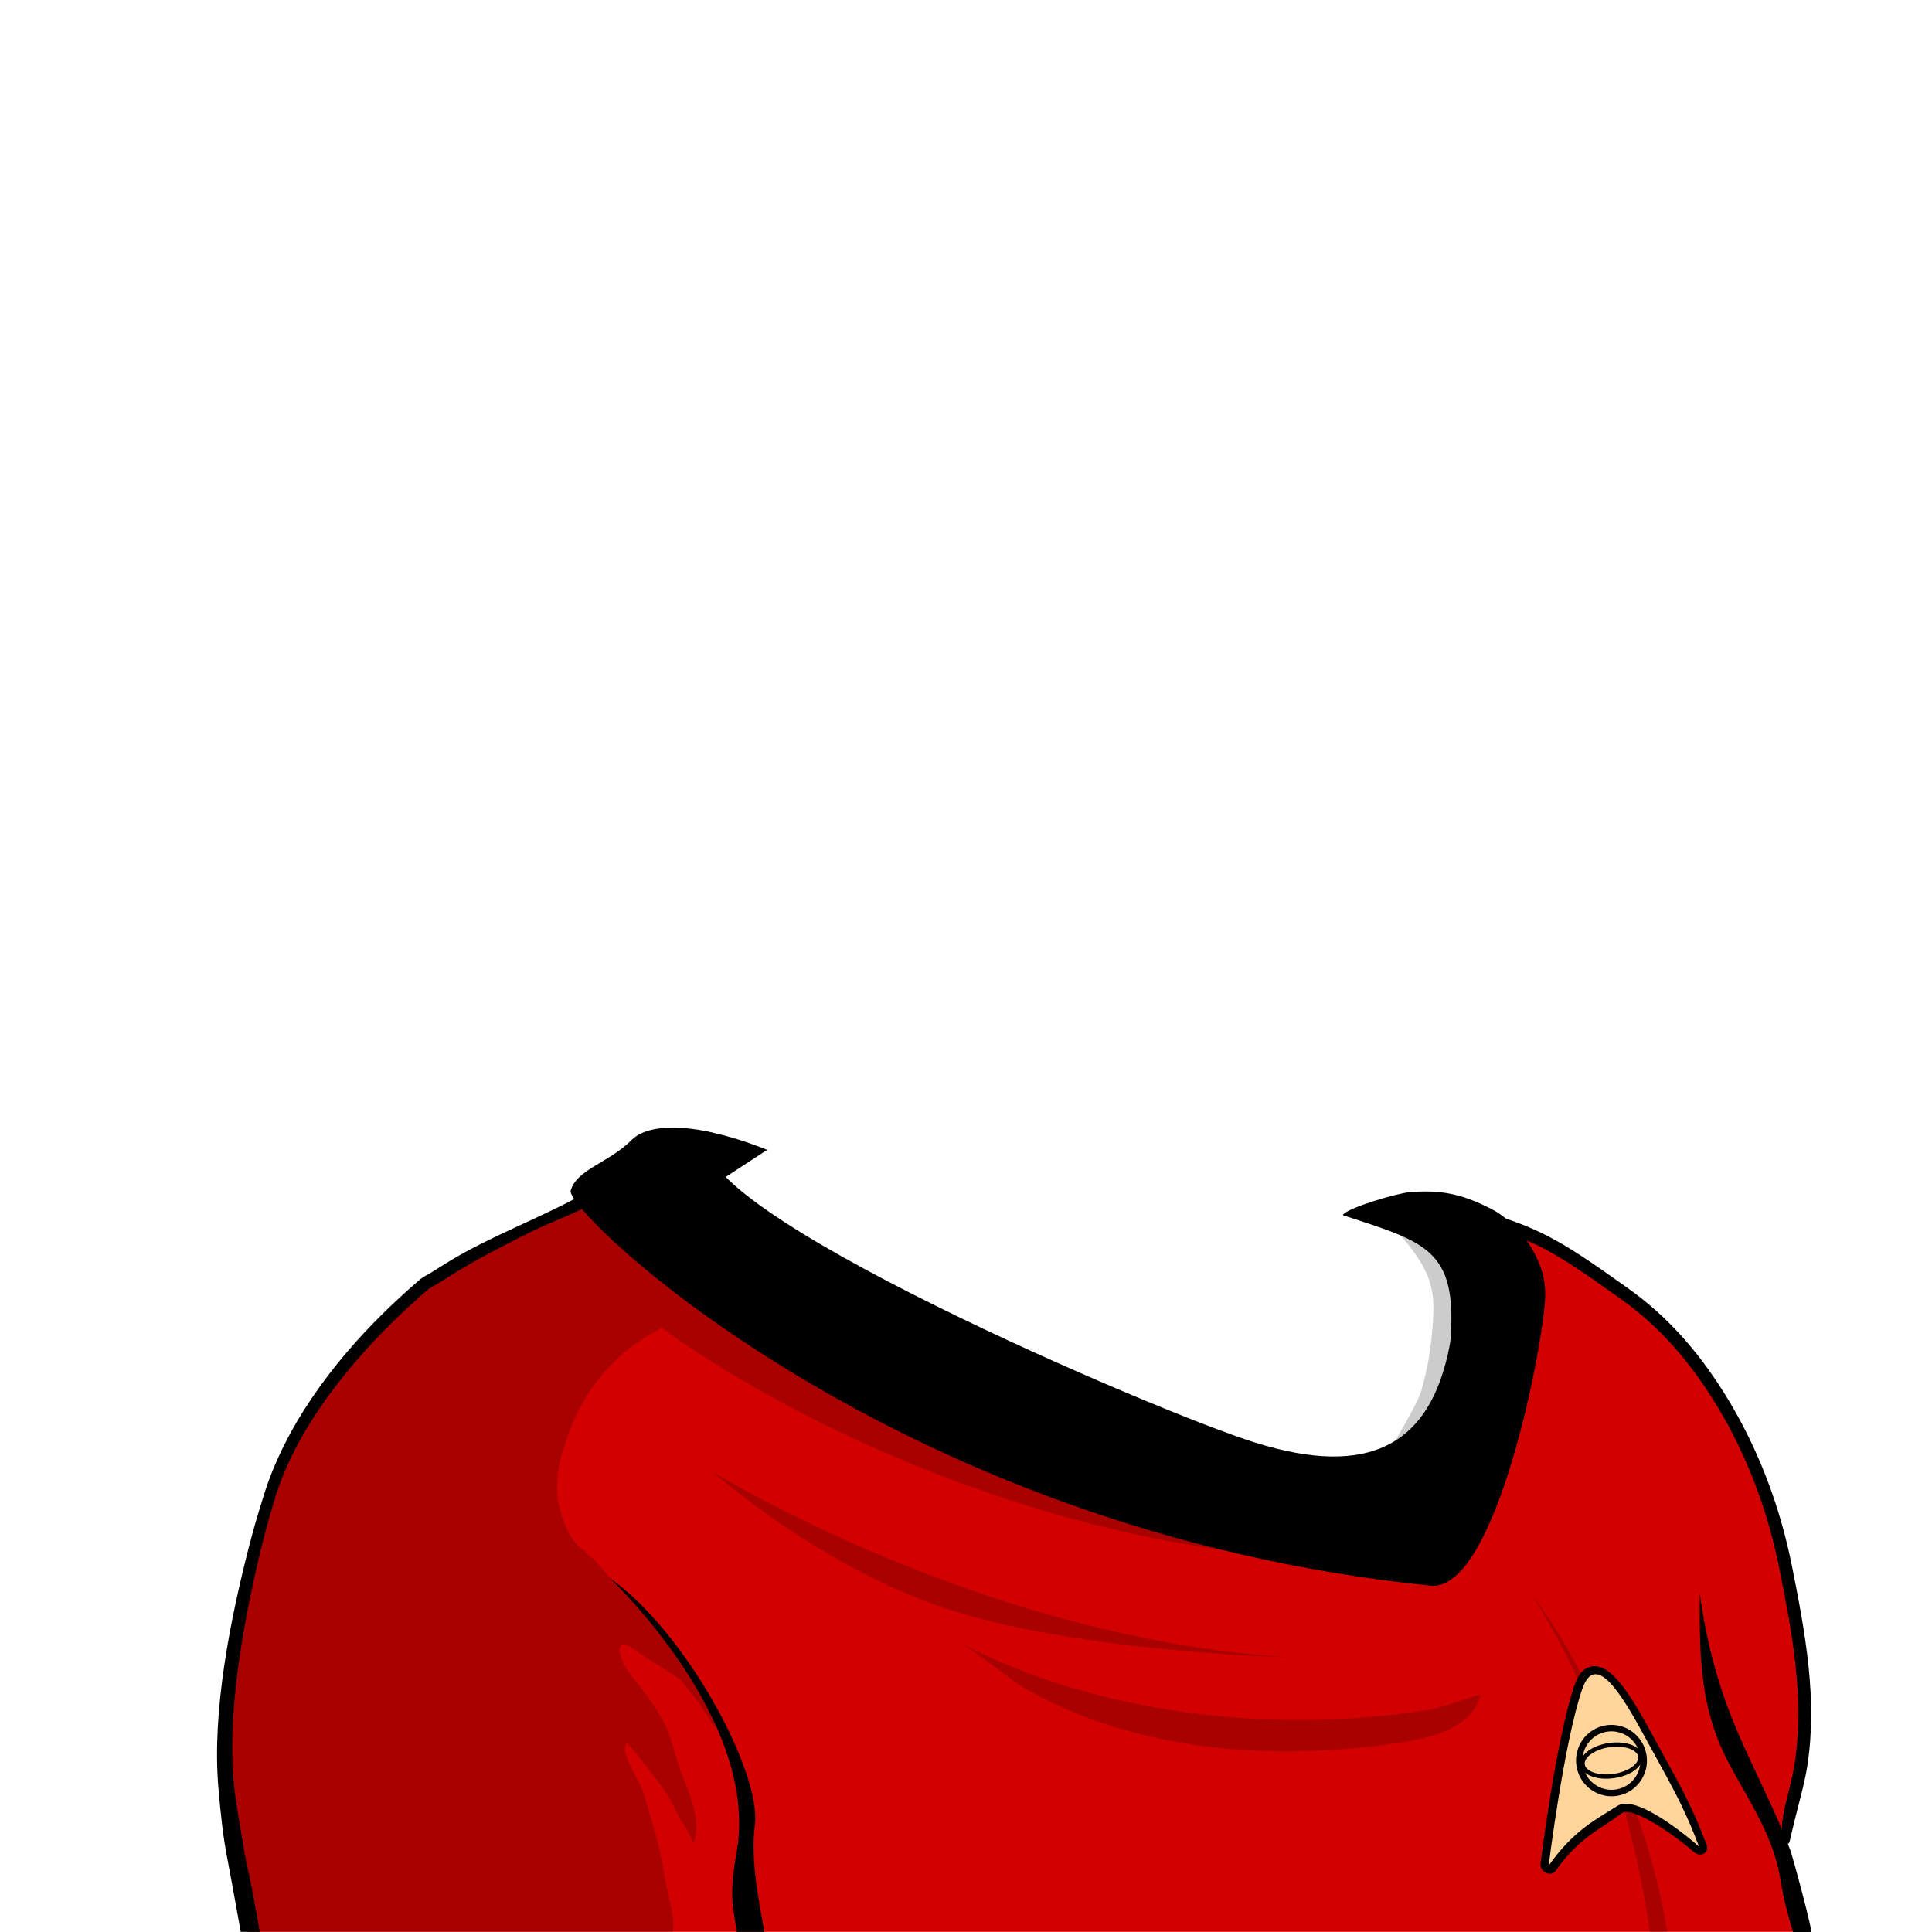 <?xml version="1.0" encoding="UTF-8" standalone="no"?>
<!-- Created with Inkscape (http://www.inkscape.org/) -->

<svg
   version="1.1"
   id="svg18722"
   width="400"
   height="400"
   viewBox="0 0 400 400"
   sodipodi:docname="OriginalSeriesAverageFemale.svg"
   inkscape:version="1.3.2 (091e20e, 2023-11-25)"
   xml:space="preserve"
   xmlns:inkscape="http://www.inkscape.org/namespaces/inkscape"
   xmlns:sodipodi="http://sodipodi.sourceforge.net/DTD/sodipodi-0.dtd"
   xmlns="http://www.w3.org/2000/svg"
   xmlns:svg="http://www.w3.org/2000/svg"><defs
     id="defs18726" /><sodipodi:namedview
     id="namedview18724"
     pagecolor="#ffffff"
     bordercolor="#666666"
     borderopacity="1.0"
     inkscape:showpageshadow="2"
     inkscape:pageopacity="0.0"
     inkscape:pagecheckerboard="0"
     inkscape:deskcolor="#d1d1d1"
     showgrid="false"
     inkscape:zoom="2.39"
     inkscape:cx="199.79079"
     inkscape:cy="200"
     inkscape:window-width="2200"
     inkscape:window-height="1169"
     inkscape:window-x="2089"
     inkscape:window-y="25"
     inkscape:window-maximized="0"
     inkscape:current-layer="layer7"><inkscape:page
       x="0"
       y="0"
       id="page18728"
       width="400"
       height="400"
       margin="0"
       bleed="0" /></sodipodi:namedview><g
     inkscape:groupmode="layer"
     id="layer1"
     inkscape:label="Neck"
     style="display:none"><path
       d="m 283.203,206.169 -69.571,-54.875 -5.489,30.848 -6.207,17.475 c -3.965,4.803 -9.041,15.215 -18.424,23.548 -9.301,8.26 -23.844,13.489 -36.213,21.172 0,0 -14.909,16.74 61.205,48.912 76.113,32.172 84.745,27.987 88.931,20.14 4.184,-7.847 12.844,-41.349 8.92,-49.197 -6.956,-7.114 -22.023,-15.661 -39.111,-19.493 z"
       style="fill:#cd976d;fill-opacity:1;fill-rule:nonzero;stroke:none;stroke-width:1.333"
       id="path19870"
       sodipodi:nodetypes="ccccccccccc" /><path
       d="m 206.127,193.478 c 1.617,-3.929 2.913,-7.985 4.096,-12.064 1.291,-4.452 3.764,-24.061 5.256,-28.48 0,0 -3.833,-3.407 -3.833,-3.405 -1.011,4.996 -3.077,25.175 -4.128,30.153 -1.273,6.027 -3.689,11.929 -6.271,17.54 -2.109,4.584 -5.355,9.036 -8.349,13.077 -3.142,4.24 -6.747,7.938 -10.552,11.607 -9.847,9.496 -22.544,15.42 -35.24,20.512 0.401,0.984 1.52,1.521 2.581,1.551 1.399,0.037 4.179,-1.079 8.355,-2.967 15.955,-7.219 30.292,-18.603 40.228,-33.089 2.852,-4.16 5.62,-9 7.857,-14.435 z"
       style="fill:#000000;fill-opacity:1;fill-rule:nonzero;stroke:none;stroke-width:1.333"
       id="path19890"
       sodipodi:nodetypes="ssccssscccccs" /><path
       style="opacity:0.2;fill:#000000;fill-opacity:1;fill-rule:nonzero;stroke:none;stroke-width:1.333"
       d="m 213.633,151.295 -5.49,30.848 -0.176,0.494 -0.018,0.051 c -0.008,0.045 -0.016,0.08 -0.016,0.08 -0.592,3.267 -1.676,6.141 -3.115,8.736 -10e-4,0.002 -0.003,0.004 -0.004,0.006 l -2.879,8.107 c -2.973,3.602 -6.573,10.359 -12.145,17.027 -0.929,1.112 -1.912,2.221 -2.957,3.312 -0.513,0.536 -1.088,1.05 -1.631,1.576 -0.563,0.545 -1.094,1.103 -1.691,1.633 -0.014,0.012 -0.031,0.023 -0.045,0.035 -1.15,1.019 -2.378,1.993 -3.674,2.93 -9.184,6.64 -21.67,11.485 -32.494,18.207 0,0 -3.004,3.408 0.631,10.084 4.98,5.726 14.499,11.315 17.158,11.797 11.037,2 20.537,-7.647 31.389,-7.719 8.56,-0.057 16.284,7.041 23.461,11.033 1.507,0.837 15.568,9.024 16.307,5.066 0.293,-1.579 -4.003,-5.162 -4.896,-6.111 -3.933,-4.175 -8.28,-8.159 -11.734,-12.746 -2.711,-3.601 -4.668,-8.113 -3.879,-12.551 0.693,-3.899 3.438,-7.19 6.709,-9.422 8.351,-5.697 18.133,-6.576 27.859,-4.957 2.648,0.44 19.542,5.111 21.115,1.842 0,-0.001 4.459,-9.266 4.459,-9.266 l 7.324,-15.219 z"
       id="path19920" /><path
       d="m 285.866,207.638 c -0.011,-0.004 -0.125,0.151 -0.133,0.161 -3.985,5.219 -6.399,12.183 -9.179,18.081 -1.245,2.641 -2.552,5.261 -3.775,7.915 -1.973,4.285 -5.531,8.924 -4.212,13.912 0.204,0.773 1.896,8.104 1.395,7.94 -4.604,-1.516 -4.921,-10.645 -4.359,-14.457 0.132,-0.899 14.503,-36.109 14.503,-36.109 0,0 5.759,2.556 5.76,2.557"
       style="fill:#000000;fill-opacity:1;fill-rule:nonzero;stroke:none;stroke-width:1.333"
       id="path19894" /></g><g
     inkscape:groupmode="layer"
     id="g4"
     inkscape:label="Caitian Neck"
     sodipodi:insensitive="true"
     style="display:none"><path
       d="m 283.203,206.169 -69.571,-54.875 -5.489,30.848 -6.207,17.475 c -3.965,4.803 -9.041,15.215 -18.424,23.548 -9.301,8.26 -23.844,13.489 -36.213,21.172 0,0 -14.909,16.74 61.205,48.912 76.113,32.172 84.745,27.987 88.931,20.14 4.184,-7.847 12.844,-41.349 8.92,-49.197 -6.956,-7.114 -22.023,-15.661 -39.111,-19.493 z"
       style="display:inline;fill:#cd976d;fill-opacity:1;fill-rule:nonzero;stroke:none;stroke-width:1.333"
       id="path4"
       sodipodi:nodetypes="ccccccccccc" /><path
       id="path5"
       style="display:inline;opacity:1;fill:#000000;fill-opacity:1;fill-rule:nonzero;stroke:none;stroke-width:1.333"
       d="m 211.645,149.529 c -0.815,4.031 -2.31,17.836 -3.412,25.676 -0.989,5.04 -2.473,10.932 -4.404,13.85 0,0 1.008,-0.799 1.684,-1.527 -0.158,0.527 -0.315,1.054 -0.482,1.578 -1.375,3.175 -4.044,9.129 -5.432,10.809 0.209,-0.253 0.886,-0.411 1.191,-0.561 -0.355,0.523 -0.616,1.004 -0.746,1.551 -1.922,3.198 -4.267,6.012 -6.555,9.1 -3.142,4.24 -7.337,8.233 -11.143,11.902 -9.847,9.496 -22.544,15.42 -35.24,20.512 0.401,0.984 1.521,1.521 2.582,1.551 1.399,0.037 4.178,-1.079 8.354,-2.967 15.955,-7.219 30.293,-18.603 40.229,-33.09 2.852,-4.16 4.732,-8.555 6.969,-13.99 0.335,-0.815 0.831,-2.254 1.383,-3.932 0.507,-0.476 0.667,-0.181 1.52,-2.93 1.107,-3.569 1.761,-5.104 2.16,-6.383 0.4,-1.277 0.773,-2.352 1.23,-5.361 0.559,-3.673 1.809,-9.652 1.809,-9.652 0.313,-2.443 0.77,-8.678 2.138,-12.73 0,0 -3.834,-3.406 -3.834,-3.404 z m 68.461,55.553 c -0.843,2.063 -1.681,4.127 -2.521,6.191 -1.804,4.433 -3.606,8.867 -5.4,13.305 -0.416,1.032 -0.698,2.109 -0.988,3.18 -0.152,0.557 -0.282,1.136 -0.486,1.678 -0.156,0.419 -0.188,0.913 -0.387,1.314 -0.101,-0.216 -0.282,-0.42 -0.389,-0.639 -0.185,0.319 -0.288,0.718 -0.43,1.061 -0.233,0.564 -0.516,1.091 -0.758,1.648 -0.247,0.567 -0.553,1.129 -0.754,1.713 -0.253,0.731 -0.541,1.502 -0.654,2.271 -0.069,0.471 -0.072,0.951 -0.105,1.424 -0.011,0.167 -0.252,1.344 -0.184,1.408 -0.16,-0.153 -0.253,-0.495 -0.494,-0.525 -0.329,0.555 -0.504,1.46 -0.588,2.092 -0.121,-0.119 -0.205,-0.282 -0.398,-0.268 -0.151,0.492 -0.136,1.09 -0.234,1.615 -0.079,0.416 -0.106,0.801 -0.111,1.229 -0.008,0.804 -0.18,1.657 -0.066,2.461 0.063,0.445 0.368,0.735 0.379,1.207 -0.185,0.091 -0.383,-0.062 -0.58,-0.072 0.076,0.507 0.348,0.97 0.568,1.426 0.215,0.444 0.27,0.875 0.363,1.359 0.169,0.879 0.394,1.758 0.758,2.576 0.285,0.644 0.668,1.292 1.244,1.719 0.256,0.189 0.545,0.328 0.857,0.395 0.099,0.021 0.98,0.006 0.973,-0.006 -0.659,-1.145 -1.392,-2.25 -1.533,-3.615 0.483,-0.091 0.977,-0.196 1.428,-0.408 -0.944,0.472 -2.096,-4.174 -2.223,-4.627 0.451,0.115 1.089,0.131 1.209,-0.318 0.047,-0.173 -0.015,-0.355 -0.068,-0.525 -0.377,-1.208 -0.419,-2.519 -0.117,-3.748 0.443,0.248 0.954,0.372 1.461,0.357 -0.2,-1.845 0.032,-3.737 0.678,-5.479 0.369,0.192 0.741,0.384 1.111,0.574 0.709,-2.661 1.542,-5.235 2.814,-7.689 0.18,0.308 0.359,0.615 0.539,0.922 0.784,-1.392 0.864,-2.978 1.537,-4.406 2.78,-5.899 5.192,-12.863 9.178,-18.082 0.008,-0.011 0.122,-0.164 0.133,-0.16 -0.001,-0.001 -5.76,-2.557 -5.76,-2.557 z"
       sodipodi:nodetypes="ccccccccscccccscccccccccccccccccscccccccccccsccccccccscccccccccc" /><path
       id="path6"
       style="display:inline;opacity:0.2;fill:#000000;fill-opacity:1;fill-rule:nonzero;stroke:none;stroke-width:1.333"
       d="m 213.633,151.295 -5.49,30.848 -0.176,0.494 -0.018,0.051 c -0.008,0.045 -0.016,0.08 -0.016,0.08 -0.592,3.267 -1.676,6.141 -3.115,8.736 -10e-4,0.002 -0.003,0.004 -0.004,0.006 l -2.879,8.107 c -2.973,3.602 -6.573,10.359 -12.145,17.027 -0.929,1.112 -1.912,2.221 -2.957,3.312 -0.513,0.536 -1.088,1.05 -1.631,1.576 -0.563,0.545 -1.094,1.103 -1.691,1.633 -0.014,0.012 -0.031,0.023 -0.045,0.035 -1.15,1.019 -2.378,1.993 -3.674,2.93 -9.184,6.64 -21.67,11.485 -32.494,18.207 0,0 -3.004,3.408 0.631,10.084 4.98,5.726 14.499,11.315 17.158,11.797 11.037,2 20.537,-7.647 31.389,-7.719 8.56,-0.057 16.284,7.041 23.461,11.033 1.507,0.837 15.568,9.024 16.307,5.066 0.293,-1.579 -4.003,-5.162 -4.896,-6.111 -3.933,-4.175 -8.28,-8.159 -11.734,-12.746 -2.711,-3.601 -4.668,-8.113 -3.879,-12.551 0.693,-3.899 3.438,-7.19 6.709,-9.422 8.351,-5.697 18.133,-6.576 27.859,-4.957 2.648,0.44 19.542,5.111 21.115,1.842 0,-0.001 4.459,-9.266 4.459,-9.266 l 7.324,-15.219 z m 53.586,98.479 c 3.801,0.733 7.832,0.962 13.572,2.904 5.595,1.893 8.482,3.223 12.512,7.404 3.279,3.714 0.743,7.504 -0.35,11.459 -0.293,2.161 1.43,4.261 0.947,6.369 -0.452,1.965 -3.195,3.668 -4.652,4.887 -1.188,0.991 -4.064,2.741 -1.4,3.473 1.172,0.323 2.848,-0.535 3.887,-0.174 0.449,0.157 1.309,1.219 1.688,1.617 1.215,1.279 1.27,5.123 2.678,5.834 2.56,1.295 5.515,-4.099 6.244,-5.721 1.755,-3.904 3.369,-7.891 4.387,-12.059 0.196,-0.802 0.363,-1.614 0.51,-2.43 0.246,-4.011 0.035,-7.302 -0.887,-9.146 -6.956,-7.114 -22.021,-15.66 -39.109,-19.492 0.284,2.605 0.031,3.958 -0.025,5.074 z"
       sodipodi:nodetypes="cccccsccscsscsccccccccccccccccscccccccccscccc" /></g><g
     inkscape:groupmode="layer"
     id="g3"
     inkscape:label="Caitian Neck straightened"
     style="display:none"><path
       d="m 272.626,199.586 -77.633,-50.881 c 0,0 -0.754,21.943 -0.83,32.919 -0.046,6.639 0.228,19.916 0.228,19.916 -0.859,7.613 -1.497,13.292 -10.88,21.625 -9.301,8.26 -23.844,13.489 -36.213,21.172 0,0 -14.909,16.74 61.205,48.912 76.113,32.172 84.745,27.987 88.931,20.14 4.184,-7.847 12.844,-41.349 8.92,-49.197 -6.956,-7.114 -22.023,-15.661 -39.111,-19.493 z"
       style="display:inline;fill:#cd976d;fill-opacity:1;fill-rule:nonzero;stroke:none;stroke-width:1.333"
       id="path1"
       sodipodi:nodetypes="ccscccccccc" /><path
       id="path2"
       style="display:inline;opacity:1;fill:#000000;fill-opacity:1;fill-rule:nonzero;stroke:none;stroke-width:1.333"
       d="m 192.709,147.088 c 0.735,20.973 1.907,31.46 -0.716,40.043 0,0 0.564,-0.725 1.24,-1.453 -0.068,5.014 -0.162,11.779 -1.224,13.61 0.209,-0.253 0.781,-0.673 1.087,-0.822 0.094,4.903 0.162,6.165 -1.531,10.355 -1.978,4.892 -5.414,9.416 -9.219,13.086 -9.847,9.496 -22.544,15.42 -35.24,20.512 0.401,0.984 1.521,1.521 2.582,1.551 1.399,0.037 4.178,-1.079 8.354,-2.967 15.955,-7.219 28.202,-15.126 35.939,-31.019 2.492,-5.119 1.786,-15.936 1.473,-21.546 0.101,0.164 0.406,0.342 0.63,0.522 0.62,-13.947 0.064,-20.595 0.461,-38.466 0,0 -3.834,-3.406 -3.834,-3.404 z m 73.22,82.982 c -0.101,-0.216 -0.282,-0.42 -0.389,-0.639 -0.11,3.641 -0.94,9.799 -0.897,9.839 -0.16,-0.153 -0.253,-0.495 -0.494,-0.525 0.161,0.6 0.483,1.532 0.399,2.164 -0.121,-0.119 -0.205,-0.282 -0.398,-0.268 0.202,0.544 0.238,1.218 0.308,1.831 0.054,0.468 0.22,0.938 0.287,1.431 0.109,0.797 0.298,1.533 0.411,2.337 0.063,0.445 0.113,0.689 0.248,1.22 -0.12,-0.02 -0.259,-0.055 -0.436,-0.177 0.076,0.507 0.335,1.061 0.555,1.517 0.215,0.444 0.27,0.875 0.363,1.359 0.169,0.879 0.394,1.758 0.758,2.576 0.285,0.644 0.668,1.292 1.244,1.719 0.256,0.189 0.545,0.328 0.857,0.395 0.099,0.021 0.98,0.006 0.973,-0.006 -0.659,-1.145 -1.392,-2.25 -1.533,-3.615 0.483,-0.091 0.977,-0.196 1.428,-0.408 -0.944,0.472 -2.096,-4.174 -2.223,-4.627 0.451,0.115 1.089,0.131 1.209,-0.318 0.047,-0.173 -0.015,-0.355 -0.068,-0.525 -0.377,-1.208 -0.419,-2.519 -0.117,-3.748 0.443,0.248 0.954,0.372 1.461,0.357 -0.2,-1.845 -1.209,-3.937 -1.728,-5.845 0.369,0.192 0.741,0.384 1.111,0.574 0.173,-3.309 0.572,-5.068 0.827,-8.003 0.18,0.308 0.359,0.615 0.539,0.922 0.172,-0.305 3.548,-23.607 4.504,-28.646 l -4.549,-2.63 c -0.495,3.9 -3.825,29.283 -4.65,31.74 z"
       sodipodi:nodetypes="cccccsccccsccccccccccssccccsccccccccsccccccccc" /><path
       id="path3"
       style="display:inline;opacity:0.2;fill:#000000;fill-opacity:1;fill-rule:nonzero;stroke:none;stroke-width:1.333"
       d="m 194.994,148.706 c -0.321,12.519 -0.042,20.537 -0.392,28.23 -0.351,7.693 -0.598,9.699 -0.73,17.378 -0.034,2.01 0.772,4.014 0.15,9.741 -0.622,5.716 -2.653,9.027 -4.97,12.22 -2.405,3.313 -4.788,6.223 -5.54,6.891 -0.014,0.012 -0.031,0.023 -0.045,0.035 -9.299,8.234 -23.471,13.252 -36.168,21.137 0,0 -3.004,3.408 0.631,10.084 4.98,5.726 14.499,11.315 17.158,11.797 11.037,2 20.537,-7.647 31.389,-7.719 8.56,-0.057 16.284,7.041 23.461,11.033 1.507,0.837 15.568,9.024 16.307,5.066 0.293,-1.579 -4.003,-5.162 -4.896,-6.111 -3.933,-4.175 -8.28,-8.159 -11.734,-12.746 -2.711,-3.601 -4.668,-8.113 -3.879,-12.551 0.693,-3.899 3.438,-7.19 6.709,-9.422 8.351,-5.697 18.133,-6.576 27.859,-4.957 2.648,0.44 15.77,4.445 17.343,1.176 2.374,-5.425 1.494,-21.87 5.422,-30.032 z m 72.225,101.067 c 3.801,0.733 7.832,0.962 13.572,2.904 5.595,1.893 8.482,3.223 12.512,7.404 3.279,3.714 0.743,7.504 -0.35,11.459 -0.293,2.161 1.43,4.261 0.947,6.369 -0.452,1.965 -3.195,3.668 -4.652,4.887 -1.188,0.991 -4.064,2.741 -1.4,3.473 1.172,0.323 2.848,-0.535 3.887,-0.174 0.449,0.157 1.309,1.219 1.688,1.617 1.215,1.279 1.27,5.123 2.678,5.834 2.56,1.295 5.515,-4.099 6.244,-5.721 1.755,-3.904 3.369,-7.891 4.387,-12.059 0.196,-0.802 0.363,-1.614 0.51,-2.43 0.246,-4.011 0.035,-7.302 -0.887,-9.146 -6.956,-7.114 -22.021,-15.66 -39.109,-19.492 0.284,2.605 0.031,3.958 -0.025,5.074 z"
       sodipodi:nodetypes="ccssssccccccccccccccccscccccccccsccccc" /></g><g
     id="g18730"
     inkscape:groupmode="layer"
     inkscape:label="Page 1"
     style="display:inline"><path
       d="m 51.22,399.967 c 0.157,-3.777 -0.619,-8.853 -1.349,-12.359 -0.169,-0.815 -0.337,-1.619 -0.491,-2.415 -0.339,-1.756 -0.733,-3.455 -1.117,-5.097 -0.74,-3.175 -1.497,-6.428 -1.811,-9.993 -1.091,-12.448 0.939,-28.527 6.203,-49.152 0.892,-3.495 1.879,-6.932 2.932,-10.217 4.099,-13.757 13.952,-27.109 24.605,-37.627 2.391,-2.36 4.979,-4.739 7.689,-7.069 0.351,-0.301 0.825,-0.565 1.329,-0.844 0.303,-0.167 0.6,-0.332 0.879,-0.505 0.832,-0.519 1.663,-1.04 2.492,-1.564 5.359,-3.384 11.028,-6.247 16.512,-9.015 4.347,-2.193 8.841,-4.461 13.196,-6.996 5.441,-3.167 8.673,-4.957 11.84,-4.957 2.645,0 5.489,1.151 10.492,4.249 3.553,2.2 6.947,4.797 10.231,7.309 3.017,2.308 6.137,4.696 9.413,6.805 1.256,0.808 2.611,1.793 4.045,2.836 2.161,1.573 4.387,3.192 6.544,4.403 2.053,1.152 4.127,1.687 6.131,2.205 1.312,0.337 2.667,0.688 3.947,1.207 3.031,1.232 5.999,2.853 8.868,4.423 3.617,1.976 7.333,4.008 11.361,5.401 2.737,0.948 5.621,1.819 8.675,2.74 7.205,2.176 14.612,4.411 20.352,7.756 3.295,1.921 6.611,2.973 9.817,3.989 3.415,1.084 6.641,2.107 9.74,4.103 4.212,2.713 12.504,7.267 20.7,7.267 1.785,0 3.497,-0.217 5.089,-0.647 0.859,-0.231 1.752,-0.455 2.663,-0.681 5.621,-1.407 11.995,-2.999 15.731,-7.697 6.973,-8.768 6.405,-19.82 5.855,-30.509 -0.284,-5.508 -0.552,-10.731 0.199,-15.461 h 0.045 c 5.781,0 11.536,3.093 16.613,5.824 4.595,2.471 9.023,5.608 13.305,8.641 l 2.101,1.485 c 8.115,5.711 14.96,13.373 20.928,23.431 4.667,7.863 8.3,16.504 10.799,25.683 0.688,2.524 1.304,5.145 1.831,7.789 2.491,12.507 5.315,26.681 3.124,40.732 -0.375,2.404 -0.975,4.755 -1.733,7.732 -0.505,1.976 -1.067,4.173 -1.695,6.881 -0.261,0.036 -0.511,0.14 -0.717,0.304 -0.508,0.424 -0.681,1.085 -0.461,1.668 0.092,0.247 0.195,0.501 0.307,0.757 0.621,1.42 1.264,3.008 1.753,4.972 0.333,1.332 0.732,2.687 1.135,4.051 0.655,2.221 1.325,5.967 1.695,8.163 z"
       style="fill:#d30000;fill-opacity:1;fill-rule:nonzero;stroke:none;stroke-width:1.333"
       id="path19818" /><path
       d="m 320.073,258.735 c 4.527,2.435 8.925,5.551 13.179,8.563 l 2.107,1.489 c 7.971,5.609 14.704,13.152 20.584,23.059 4.611,7.771 8.201,16.312 10.673,25.388 0.681,2.499 1.291,5.092 1.812,7.707 2.471,12.409 5.272,26.476 3.115,40.313 -0.365,2.344 -0.929,4.557 -1.712,7.619 -1.451,5.683 -1.391,10.324 0.579,15.979 1.019,2.925 0.796,5.861 1.183,8.823 0.336,2.567 -0.081,2.293 3.093,2.293 -0.389,-4.139 -2.055,-8.463 -3.08,-12.569 -0.473,-1.899 -1.087,-3.495 -1.835,-5.207 -0.1,-0.229 -0.192,-0.457 -0.277,-0.685 0.497,0.311 0.907,0.313 1.029,-0.224 1.727,-7.572 3,-11.415 3.655,-15.617 2.157,-13.843 -0.432,-27.677 -3.133,-41.245 -0.529,-2.653 -1.145,-5.285 -1.855,-7.887 -2.512,-9.221 -6.192,-18.024 -10.953,-26.047 -5.733,-9.659 -12.564,-17.703 -21.343,-23.88 -5.095,-3.585 -10.141,-7.307 -15.557,-10.219 -5.795,-3.116 -14.228,-6.284 -20.81,-5.807 -2.845,14.349 6.654,33.257 -3.745,46.331 -4.008,5.039 -11.645,6.264 -17.628,7.876 -8.212,2.212 -17.945,-2.143 -24.613,-6.437 -6.275,-4.041 -13.04,-4.293 -19.615,-8.125 -8.352,-4.869 -20.056,-7.42 -29.284,-10.615 -7.139,-2.473 -13.264,-6.996 -20.157,-9.797 -3.3,-1.34 -6.695,-1.528 -9.912,-3.333 -3.496,-1.961 -7.315,-5.133 -10.512,-7.193 -6.784,-4.367 -12.783,-9.865 -19.667,-14.128 -10.713,-6.633 -12.617,-4.897 -23.153,1.236 -9.796,5.701 -20.769,9.381 -30.443,15.491 -0.827,0.521 -1.655,1.041 -2.484,1.559 -0.767,0.48 -1.687,0.879 -2.389,1.483 -2.66,2.287 -5.255,4.661 -7.763,7.137 -10.033,9.907 -20.287,23.212 -24.728,38.124 -1.072,3.343 -2.063,6.795 -2.96,10.312 -3.749,14.689 -7.645,33.769 -6.248,49.727 0.487,5.557 0.892,9.663 1.883,14.809 0.889,4.616 2.731,14.932 2.731,14.932 h 3.931 c 0,0 -1.439,-8.523 -2.145,-11.585 -0.204,-0.885 -0.409,-1.775 -0.597,-2.675 -0.373,-1.792 -2.179,-12.241 -2.536,-15.704 -1.271,-12.288 0.493,-28.212 5.393,-48.683 0.831,-3.467 1.756,-6.879 2.751,-10.14 3.843,-13.623 13.867,-26.82 24.4,-37.219 2.373,-2.344 4.94,-4.704 7.628,-7.015 0.259,-0.221 0.683,-0.456 1.132,-0.704 0.319,-0.176 0.635,-0.352 0.931,-0.537 0.833,-0.52 1.665,-1.043 2.496,-1.567 5.309,-3.353 10.955,-6.203 16.412,-8.957 4.367,-2.204 9.569,-3.935 13.948,-6.484 7.749,-4.511 10.648,-6.604 19.257,-1.788 6.884,3.849 12.468,9.545 18.583,14.432 9.741,7.785 24.58,8.169 35.533,15.411 3.105,2.052 5.305,4.876 8.923,6.035 4.033,1.291 8.309,1.04 12.173,2.485 9.635,3.605 20.005,6.996 29.804,10.449 3.367,1.185 8.304,2.068 11.155,4.041 3.096,2.144 4.253,5.273 8.125,7.112 5.773,2.743 16.633,3.699 21.915,0.483 3.46,-2.105 5.493,-6.025 8.385,-8.772 2.737,-2.599 5.804,-3.248 7.349,-6.905 1.144,-2.703 0.373,-6.28 0.751,-9.208 0.525,-4.08 2.039,-7.963 2.891,-11.975 1.097,-5.168 -1.485,-9.993 -0.449,-14.835 4.801,-0.243 7.843,0.784 12.097,3.072"
       style="fill:#000000;fill-opacity:1;fill-rule:nonzero;stroke:none;stroke-width:1.333"
       id="path19898"
       sodipodi:nodetypes="ccccccscccccccccccccccccscccccccccccccscccccccccccccccccccccccccccccc" /><path
       d="m 351.925,336.736 c 0.135,9.947 1.025,19.009 6.075,28.447 4.219,7.887 9.261,15.096 10.647,24.139 0.563,3.657 1.565,7.375 2.651,10.908 1.233,0.013 2.467,0.028 3.7,0.043 0.46,0.005 -3.808,-15.828 -4.353,-17.26 -3.184,-8.371 -7.583,-16.621 -11.137,-24.992 -3.843,-9.052 -6.287,-18.467 -7.595,-28.212 -0.008,2.365 -0.017,4.669 0.013,6.928"
       style="fill:#000000;fill-opacity:1;fill-rule:nonzero;stroke:none;stroke-width:1.333"
       id="path19902" /><path
       d="m 147.472,234.485 c 0,0 -12.032,-3.139 -16.74,1.569 -4.708,4.708 -11.417,6.088 -12.576,10.473 -1.159,4.387 67.155,70.611 178.057,81.771 13.623,1.371 23.569,-50.755 23.715,-60.16 0.125,-8.121 -6.168,-15.189 -10.835,-17.661 -7.045,-3.732 -11.568,-4.045 -17.083,-3.669 -2.62,0.179 -13.248,3.308 -14.008,4.772 17.131,5.627 23.807,6.967 22.285,26.07 -0.137,0.9 -0.308,1.795 -0.511,2.681 -0.229,1 -0.488,1.993 -0.775,2.979 -4.708,16.216 -16.74,23.017 -41.327,14.647 -24.587,-8.369 -122.759,-50.917 -110.204,-63.472"
       style="fill:#000000;fill-opacity:1;fill-rule:nonzero;stroke:none;stroke-width:1.333"
       id="path19906"
       sodipodi:nodetypes="cscccsscccccc" /><path
       d="m 147.472,234.485 c 5.88,1.276 11.361,3.588 11.361,3.588 l -11.335,7.392 -6.407,-5.256 c 0,0 0.44,-7.013 6.38,-5.724"
       style="fill:#000000;fill-opacity:1;fill-rule:nonzero;stroke:none;stroke-width:1.333"
       id="path19910" /><path
       id="path19968"
       style="opacity:0.2;fill:#000000;fill-opacity:1;fill-rule:nonzero;stroke:none;stroke-width:1.333"
       d="m 198.236,339.863 c 0.067,0.036 0.133,0.072 0.201,0.107 28.788,15.065 64.884,19.068 96.816,14.129 3.927,-0.607 7.403,-2.328 11.236,-3.248 -1.54,7.268 -11.432,9.197 -17.372,10.057 -25.223,3.651 -52.589,1.889 -75.348,-10.46 -5.513,-2.992 -10.136,-7.656 -15.533,-10.585 M 147.483,304.698 c 0,0 56.431,34.884 120.297,38.484 0,0 -42.115,-1.011 -69.524,-9.373 C 170.849,325.446 147.483,304.698 147.483,304.698 m 197.693,95.269 c -3.26,-20.373 -11.523,-38.48 -18.106,-51.385 9.436,20.861 13.48,43.684 14.507,51.385 z m -18.106,-51.438 c -2.823,-6.24 -6.304,-12.662 -9.757,-18.138 0,0 4.97,6.221 10.489,17.04 m -181.618,3.099 c -2.381,-4.265 -6.005,-8.005 -9.127,-11.744 -2.523,-3.023 -5.085,-6.012 -7.685,-8.968 -1.981,-2.253 -3.983,-4 -5.765,-6.307 -0.735,-0.948 -2.311,-1.685 -2.801,-2.689 -2.7,-1.368 -4.421,-6.183 -5.024,-8.869 -0.855,-3.812 -0.416,-7.789 0.708,-11.496 2.336,-7.7 5.676,-13.955 11.541,-19.363 2.939,-2.708 5.421,-4.224 8.949,-6.172 17.989,13.241 67.612,42.032 128.543,47.448 -3.196,-0.284 -7.64,-3.517 -10.503,-4.836 -18.803,-8.656 -37.963,-16.021 -55.588,-27.029 -9.6,-5.996 -18.812,-12.588 -27.825,-19.427 -8.203,-6.223 -17.76,-12.291 -24.889,-19.667 -4.104,-4.247 -5.495,-9.257 -12.591,-9.255 -3.167,0 -6.399,1.792 -11.837,4.957 -4.355,2.535 -8.849,4.804 -13.196,6.997 -5.484,2.767 -11.155,5.629 -16.513,9.013 -0.829,0.524 -1.659,1.045 -2.491,1.564 -0.279,0.175 -0.576,0.34 -0.88,0.507 -0.503,0.279 -0.977,0.541 -1.329,0.843 -2.711,2.331 -5.297,4.709 -7.689,7.071 -10.653,10.516 -20.507,23.868 -24.604,37.625 -1.053,3.285 -2.04,6.723 -2.933,10.217 -5.264,20.625 -7.292,36.704 -6.201,49.152 0.312,3.565 1.071,6.819 1.811,9.993 0.383,1.643 0.779,3.341 1.117,5.097 0.152,0.796 0.32,1.6 0.491,2.417 0.68,3.268 1.391,7.888 1.357,11.561 0.016,0.192 0.029,0.383 0.045,0.576 0.005,0.075 0.02,0.145 0.028,0.219 h 87.997 c 0.44,-3.905 -1.151,-7.655 -1.757,-11.755 -0.861,-5.828 -2.569,-11.128 -4.249,-16.76 -0.552,-1.852 -1.668,-3.593 -2.549,-5.452 -0.636,-1.344 -2.015,-3.607 -1.015,-5.076 0.26,-0.383 6.639,8.119 7.299,8.981 1.808,2.36 2.749,5.099 4.359,7.573 0.841,1.293 1.58,2.704 2.192,4.175 1.727,-4.401 -0.705,-9.996 -2.291,-13.992 -1.44,-3.629 -2.061,-7.569 -3.856,-11.061 -2.005,-3.899 -5.013,-7.428 -7.637,-10.925 -0.621,-0.829 -2.163,-4.187 -1.125,-5.116 0.819,-0.733 4.479,2.319 5.301,2.776 1.985,1.105 3.944,2.512 5.893,3.733 1.468,0.92 2.376,2.375 3.341,3.58 0.904,1.128 1.847,2.401 2.725,3.771 0.609,0.949 1.652,2.927 2.421,3.343 -0.219,-0.117 -0.525,-3.232 -0.663,-3.691 -0.368,-1.228 -0.879,-2.421 -1.504,-3.541"
       sodipodi:nodetypes="ccccccccccccccccccccccccccccccccccccccccccccccccccccccccccccsccccccc" /><path
       d="m 156.279,377.995 c 1.488,-10.985 -14.331,-40.28 -30.025,-51.265 0,0 31.067,29.161 26.272,56.613 -1.607,9.196 -0.843,10.887 0.011,16.624 h 5.701 c -0.837,-5.283 -2.961,-14.573 -1.959,-21.972"
       style="fill:#000000;fill-opacity:1;fill-rule:nonzero;stroke:none;stroke-width:1.333"
       id="path19942" /><path
       d="m 320.728,387.276 c -0.143,-0.007 -0.289,-0.044 -0.431,-0.113 -0.451,-0.217 -0.731,-0.693 -0.675,-1.144 0.129,-1.045 3.213,-25.743 6.985,-36.728 0.873,-2.543 2.096,-3.739 3.739,-3.655 3.163,0.16 6.559,5.284 11.013,13.5 0.941,1.736 1.808,3.305 2.616,4.772 3.451,6.257 5.944,10.779 8.736,18.188 0.163,0.436 0.025,0.883 -0.339,1.095 -0.152,0.089 -0.329,0.128 -0.509,0.119 -0.249,-0.012 -0.507,-0.116 -0.716,-0.303 -2.611,-2.32 -10.209,-8.051 -14.164,-8.515 -0.607,-0.072 -1.08,0.007 -1.445,0.24 -1.085,0.692 -2.077,1.488 -3.204,2.217 -3.315,2.144 -7.071,4.573 -10.84,9.973 -0.171,0.245 -0.459,0.369 -0.767,0.353"
       style="fill:#ffd59c;fill-opacity:1;fill-rule:nonzero;stroke:none;stroke-width:1.333"
       id="path19930" /><path
       d="m 334.901,373.872 c -4.297,2.74 -9.148,5.069 -14.271,12.408 0,0 3.159,-25.524 6.945,-36.551 2.687,-7.824 7.903,0.543 12.904,9.767 5.001,9.224 7.88,13.783 11.285,22.817 0,0 -12.567,-11.181 -16.864,-8.441 m 18.441,8.079 c -2.812,-7.46 -5.316,-12.001 -8.781,-18.288 -0.808,-1.465 -1.673,-3.033 -2.613,-4.768 -4.708,-8.681 -8.125,-13.743 -11.667,-13.923 -2.885,-0.147 -3.963,2.993 -4.317,4.025 -3.792,11.043 -6.884,35.799 -7.013,36.847 -0.093,0.752 0.375,1.545 1.125,1.907 0.236,0.115 0.48,0.176 0.719,0.188 0.513,0.027 0.992,-0.18 1.276,-0.588 3.711,-5.315 7.42,-7.713 10.692,-9.831 1.136,-0.735 2.1,-1.513 3.2,-2.215 0.247,-0.157 0.588,-0.208 1.041,-0.155 3.316,0.389 10.185,5.165 13.733,8.317 0.349,0.311 0.777,0.484 1.193,0.504 0.3,0.016 0.595,-0.048 0.849,-0.196 0.607,-0.355 0.836,-1.099 0.563,-1.825"
       style="fill:#000000;fill-opacity:1;fill-rule:nonzero;stroke:none;stroke-width:1.333"
       id="path19934" /><path
       style="display:inline;opacity:0.2;fill:#000000;fill-opacity:1;fill-rule:nonzero;stroke:none;stroke-width:1.333"
       d="m 285.397,252.091 c 1.893,0.94 5.474,4.035 8.565,8.95 2.555,4.063 3.001,7.659 2.757,11.755 -0.381,6.404 -1.089,10.293 -2.45,15.126 -0.778,2.762 -5.855,11.122 -6.928,13.027 0.449,0.157 6.33,-2.652 6.708,-2.253 -1.772,-2.376 6.55,-7.447 8.294,-10.87 4.997,-11.117 6.331,-18.992 4.01,-23.635 -6.956,-7.114 -13.881,-12.649 -21.683,-13.954 -1.331,-0.159 -2.574,0.214 0.727,1.854 z"
       id="path7"
       sodipodi:nodetypes="sssscccccs" /></g><g
     inkscape:groupmode="layer"
     id="layer5"
     inkscape:label="Command Symbol"
     style="display:none"><path
       d="m 331.124,349.871 5.129,12.401 5.392,-0.019 -3.663,3.343 3.512,7.852 -6.269,-5.695 -4.065,6.553 0.884,-8.011 -6.456,-2.701 6.708,-0.785 z"
       style="fill:#000000;fill-opacity:1;fill-rule:nonzero;stroke:none;stroke-width:1.333"
       id="path19938" /></g><g
     inkscape:groupmode="layer"
     id="layer6"
     inkscape:label="Science Symbol"
     style="display:inline"><path
       id="path18248"
       style="color:#000000;display:inline;fill:#000000;stroke-miterlimit:40;-inkscape-stroke:none"
       d="m 332.591,357.189 c -4.008,0.575 -6.793,4.331 -6.215,8.362 0.579,4.032 4.308,6.85 8.316,6.275 4.008,-0.575 6.794,-4.329 6.215,-8.361 -0.579,-4.032 -4.308,-6.852 -8.316,-6.277 z m 0.19,1.324 c 2.706,-0.389 5.244,1.099 6.322,3.491 -0.388,-0.323 -0.872,-0.585 -1.413,-0.782 -1.252,-0.456 -2.859,-0.6 -4.571,-0.354 -1.712,0.246 -3.214,0.836 -4.287,1.626 -0.463,0.341 -0.854,0.728 -1.136,1.148 0.361,-2.599 2.378,-4.74 5.085,-5.128 z m 0.463,3.229 c 1.586,-0.228 3.067,-0.083 4.143,0.309 1.076,0.392 1.694,0.999 1.79,1.663 0.095,0.664 -0.328,1.418 -1.25,2.097 -0.922,0.679 -2.303,1.234 -3.888,1.462 -1.586,0.228 -3.067,0.083 -4.143,-0.309 -1.076,-0.392 -1.694,-0.997 -1.789,-1.661 -0.095,-0.664 0.327,-1.42 1.25,-2.099 0.922,-0.679 2.303,-1.234 3.888,-1.462 z m -5.065,5.267 c 0.389,0.323 0.872,0.587 1.413,0.784 1.252,0.456 2.859,0.6 4.571,0.354 1.712,-0.246 3.214,-0.836 4.287,-1.626 0.463,-0.341 0.853,-0.73 1.135,-1.15 -0.36,2.6 -2.377,4.741 -5.084,5.13 -2.708,0.389 -5.245,-1.099 -6.322,-3.493 z" /></g><g
     inkscape:groupmode="layer"
     id="layer7"
     inkscape:label="Engineering Symbol"
     style="display:none"><path
       style="display:inline;fill:#000000;fill-opacity:1;stroke:none;stroke-width:1.111px;stroke-linecap:butt;stroke-linejoin:miter;stroke-opacity:1"
       d="m 332.169,364.092 2.153,2.935 4.486,-1.186 -0.4,-6.89 -5.12,-2.427 -5.986,4.393 1.774,8.27 c 0,0 4.906,1.467 6.767,1.731 1.861,0.264 4.303,0.273 4.303,0.273 l -0.025,-0.28 c 0,0 -5.472,-1.756 -7.32,-2.887 -1.848,-1.131 -2.897,-2.367 -3.155,-4.074 -0.258,-1.707 0.526,-3.669 1.668,-4.564 1.141,-0.895 2.448,-1.021 3.58,-0.571 1.132,0.45 1.958,1.205 2.249,2.301 0.291,1.095 0.392,2.106 -0.168,3.158 -0.56,1.052 -1.72,0.857 -2.524,0.439 -0.804,-0.418 -1.763,-1.551 -1.763,-1.551 z"
       id="path18493"
       sodipodi:nodetypes="ccccccczcczzzzzzzcc" /></g></svg>
